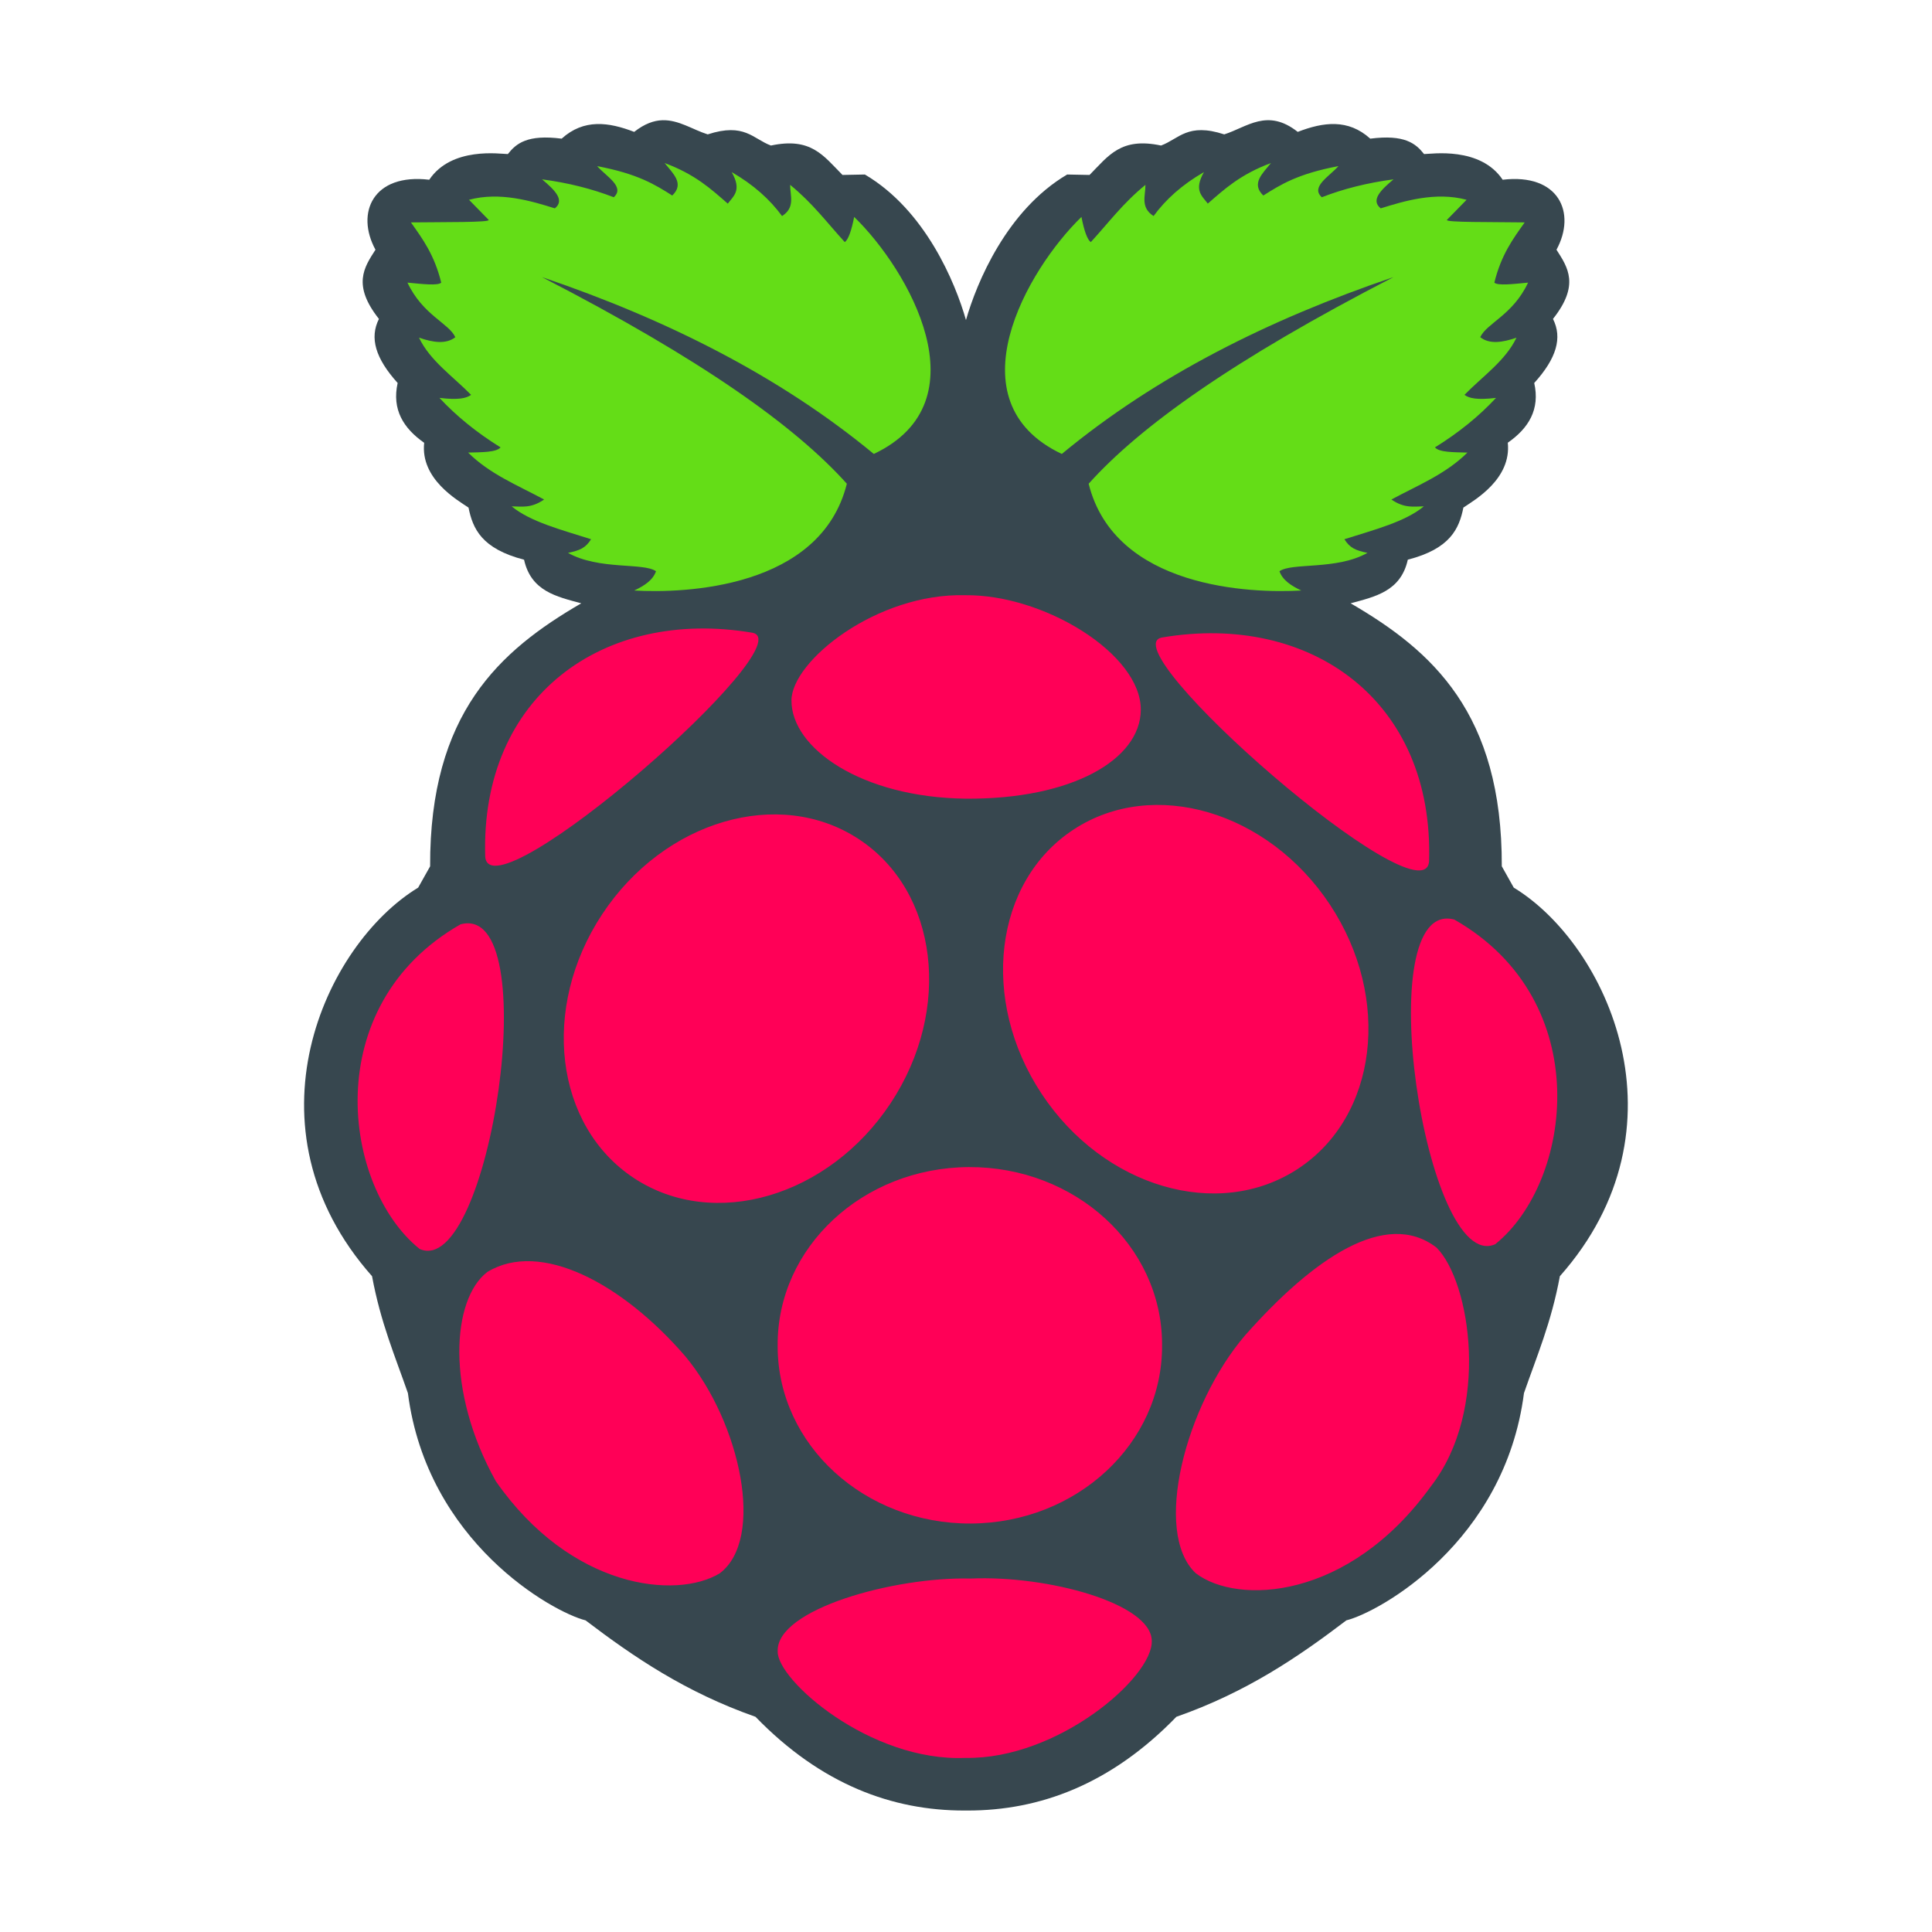 <svg xmlns="http://www.w3.org/2000/svg" xmlns:xlink="http://www.w3.org/1999/xlink" viewBox="0,0,256,256" width="100px" height="100px"><g fill="none" fill-rule="nonzero" stroke="none" stroke-width="1" stroke-linecap="butt" stroke-linejoin="miter" stroke-miterlimit="10" stroke-dasharray="" stroke-dashoffset="0" font-family="none" font-weight="none" font-size="none" text-anchor="none" style="mix-blend-mode: normal"><g transform="scale(5.333,5.333)"><path d="M16.458,2.987c-0.212,0.007 -0.441,0.086 -0.701,0.29c-0.635,-0.245 -1.251,-0.33 -1.802,0.168c-0.852,-0.109 -1.128,0.118 -1.337,0.383c-0.187,-0.002 -1.397,-0.191 -1.953,0.638c-1.395,-0.166 -1.836,0.821 -1.336,1.739c-0.285,0.441 -0.58,0.877 0.086,1.719c-0.236,0.47 -0.09,0.976 0.465,1.592c-0.146,0.659 0.142,1.123 0.659,1.486c-0.097,0.9 0.826,1.424 1.102,1.61c0.106,0.526 0.326,1.021 1.38,1.295c0.174,0.784 0.808,0.917 1.421,1.083c-2.028,1.178 -3.768,2.729 -3.755,6.535l-0.297,0.529c-2.326,1.414 -4.418,5.96 -1.146,9.655c0.214,1.156 0.572,1.986 0.891,2.905c0.478,3.705 3.593,5.44 4.414,5.646c1.205,0.916 2.487,1.787 4.222,2.396c1.636,1.688 3.408,2.331 5.19,2.329c0.026,0 0.053,0.001 0.079,0c1.781,0.002 3.554,-0.642 5.189,-2.329c1.735,-0.608 3.018,-1.479 4.223,-2.396c0.821,-0.206 3.937,-1.941 4.413,-5.646c0.319,-0.919 0.678,-1.749 0.892,-2.905c3.271,-3.695 1.18,-8.241 -1.146,-9.655l-0.297,-0.53c0.012,-3.805 -1.729,-5.356 -3.756,-6.534c0.613,-0.166 1.247,-0.3 1.421,-1.084c1.055,-0.272 1.275,-0.769 1.381,-1.295c0.276,-0.186 1.198,-0.709 1.103,-1.611c0.517,-0.361 0.805,-0.826 0.657,-1.484c0.557,-0.615 0.702,-1.124 0.466,-1.592c0.667,-0.842 0.371,-1.277 0.087,-1.719c0.499,-0.918 0.059,-1.905 -1.337,-1.739c-0.555,-0.829 -1.766,-0.64 -1.953,-0.638c-0.209,-0.265 -0.486,-0.492 -1.337,-0.383c-0.551,-0.498 -1.167,-0.413 -1.802,-0.168c-0.756,-0.596 -1.256,-0.119 -1.826,0.062c-0.912,-0.298 -1.122,0.111 -1.57,0.277c-0.997,-0.211 -1.299,0.247 -1.777,0.731l-0.556,-0.011c-1.503,0.886 -2.249,2.69 -2.514,3.616c-0.264,-0.928 -1.009,-2.731 -2.512,-3.616l-0.556,0.011c-0.479,-0.484 -0.781,-0.942 -1.778,-0.731c-0.448,-0.166 -0.657,-0.575 -1.571,-0.277c-0.376,-0.119 -0.721,-0.364 -1.126,-0.352z" fill="#37474f"></path><path d="M13.466,6.885c3.987,2.055 6.305,3.718 7.575,5.134c-0.65,2.607 -4.042,2.726 -5.283,2.653c0.254,-0.119 0.467,-0.26 0.541,-0.479c-0.311,-0.221 -1.415,-0.023 -2.186,-0.456c0.296,-0.062 0.435,-0.12 0.573,-0.339c-0.727,-0.232 -1.511,-0.433 -1.973,-0.817c0.249,0.003 0.481,0.055 0.806,-0.17c-0.652,-0.351 -1.348,-0.629 -1.888,-1.166c0.337,-0.009 0.701,-0.004 0.806,-0.129c-0.596,-0.37 -1.1,-0.78 -1.518,-1.23c0.472,0.058 0.671,0.009 0.786,-0.075c-0.452,-0.461 -1.023,-0.85 -1.294,-1.421c0.35,0.121 0.671,0.168 0.902,-0.011c-0.154,-0.345 -0.81,-0.55 -1.189,-1.357c0.369,0.036 0.761,0.081 0.839,0c-0.172,-0.697 -0.465,-1.089 -0.753,-1.496c0.79,-0.01 1.985,0.004 1.931,-0.063l-0.488,-0.499c0.771,-0.207 1.561,0.034 2.133,0.213c0.257,-0.203 -0.005,-0.459 -0.318,-0.721c0.655,0.087 1.247,0.238 1.782,0.445c0.286,-0.258 -0.186,-0.516 -0.413,-0.773c1.012,0.191 1.44,0.46 1.866,0.73c0.31,-0.295 0.018,-0.548 -0.19,-0.807c0.764,0.283 1.156,0.648 1.57,1.009c0.141,-0.19 0.357,-0.328 0.096,-0.784c0.542,0.312 0.95,0.68 1.252,1.092c0.335,-0.214 0.2,-0.506 0.201,-0.775c0.563,0.459 0.921,0.946 1.358,1.423c0.088,-0.064 0.165,-0.282 0.233,-0.626c1.344,1.303 3.242,4.586 0.488,5.889c-2.344,-1.936 -5.143,-3.341 -8.245,-4.394zM34.623,6.885c-3.986,2.055 -6.305,3.718 -7.574,5.134c0.65,2.607 4.043,2.726 5.283,2.653c-0.254,-0.119 -0.466,-0.26 -0.542,-0.479c0.312,-0.221 1.415,-0.023 2.186,-0.456c-0.296,-0.062 -0.434,-0.12 -0.573,-0.339c0.729,-0.232 1.514,-0.433 1.974,-0.817c-0.249,0.003 -0.481,0.055 -0.806,-0.17c0.652,-0.351 1.348,-0.629 1.889,-1.166c-0.338,-0.009 -0.701,-0.004 -0.807,-0.129c0.598,-0.37 1.1,-0.78 1.518,-1.23c-0.473,0.058 -0.671,0.009 -0.785,-0.075c0.451,-0.461 1.021,-0.85 1.293,-1.421c-0.35,0.121 -0.67,0.168 -0.9,-0.011c0.152,-0.345 0.811,-0.55 1.188,-1.357c-0.369,0.036 -0.76,0.081 -0.838,0c0.172,-0.697 0.465,-1.089 0.754,-1.496c-0.789,-0.012 -1.985,0.004 -1.932,-0.063l0.488,-0.499c-0.771,-0.207 -1.56,0.034 -2.133,0.213c-0.258,-0.203 0.005,-0.459 0.318,-0.721c-0.654,0.087 -1.248,0.237 -1.782,0.445c-0.286,-0.258 0.186,-0.516 0.414,-0.774c-1.013,0.191 -1.44,0.461 -1.867,0.731c-0.31,-0.295 -0.018,-0.548 0.19,-0.807c-0.763,0.283 -1.156,0.648 -1.57,1.008c-0.14,-0.189 -0.356,-0.327 -0.095,-0.783c-0.542,0.311 -0.951,0.68 -1.252,1.092c-0.335,-0.215 -0.2,-0.506 -0.202,-0.775c-0.563,0.459 -0.92,0.946 -1.358,1.423c-0.088,-0.064 -0.165,-0.282 -0.232,-0.626c-1.345,1.303 -3.243,4.586 -0.488,5.889c2.341,-1.937 5.139,-3.341 8.241,-4.394z" fill="#64dd17"></path><g fill="#ff0057"><path d="M28.873,33.426c0.014,2.433 -2.113,4.414 -4.75,4.428c-2.638,0.012 -4.788,-1.948 -4.801,-4.381c0,-0.016 0,-0.031 0,-0.047c-0.014,-2.433 2.112,-4.414 4.75,-4.428c2.638,-0.012 4.787,1.948 4.801,4.382c0,0.015 0,0.031 0,0.046zM21.333,20.846c1.979,1.296 2.335,4.234 0.797,6.563c-1.539,2.329 -4.391,3.165 -6.37,1.868v0c-1.979,-1.297 -2.335,-4.235 -0.797,-6.563c1.539,-2.329 4.392,-3.165 6.37,-1.868zM26.676,20.61c-1.98,1.295 -2.337,4.235 -0.798,6.563c1.539,2.33 4.391,3.166 6.369,1.869v0c1.979,-1.297 2.337,-4.234 0.798,-6.564c-1.539,-2.328 -4.391,-3.164 -6.369,-1.868zM11.443,22.966c2.136,-0.573 0.721,8.838 -1.017,8.066c-1.912,-1.539 -2.528,-6.044 1.017,-8.066zM36.135,22.848c-2.138,-0.572 -0.722,8.839 1.016,8.066c1.913,-1.539 2.529,-6.043 -1.016,-8.066zM28.875,15.839c3.687,-0.624 6.756,1.567 6.632,5.565c-0.122,1.534 -7.991,-5.339 -6.632,-5.565zM18.687,15.72c-3.687,-0.621 -6.755,1.57 -6.631,5.567c0.121,1.534 7.989,-5.338 6.631,-5.567zM23.983,14.789c-2.2,-0.058 -4.313,1.634 -4.318,2.613c-0.006,1.19 1.741,2.412 4.333,2.442c2.648,0.019 4.337,-0.977 4.347,-2.205c0.009,-1.393 -2.408,-2.872 -4.362,-2.85zM24.118,39.221c1.919,-0.084 4.493,0.619 4.499,1.549c0.031,0.905 -2.336,2.947 -4.626,2.907c-2.373,0.103 -4.699,-1.943 -4.668,-2.651c-0.036,-1.042 2.889,-1.852 4.795,-1.805zM17.031,33.703c1.366,1.646 1.988,4.539 0.849,5.39c-1.079,0.652 -3.698,0.384 -5.56,-2.29c-1.255,-2.245 -1.094,-4.527 -0.212,-5.199c1.318,-0.803 3.355,0.28 4.923,2.099zM30.932,33.183c-1.479,1.731 -2.301,4.888 -1.223,5.905c1.03,0.791 3.799,0.681 5.842,-2.156c1.484,-1.906 0.988,-5.087 0.141,-5.934c-1.261,-0.972 -3.069,0.273 -4.76,2.185z"></path></g></g></g></svg>